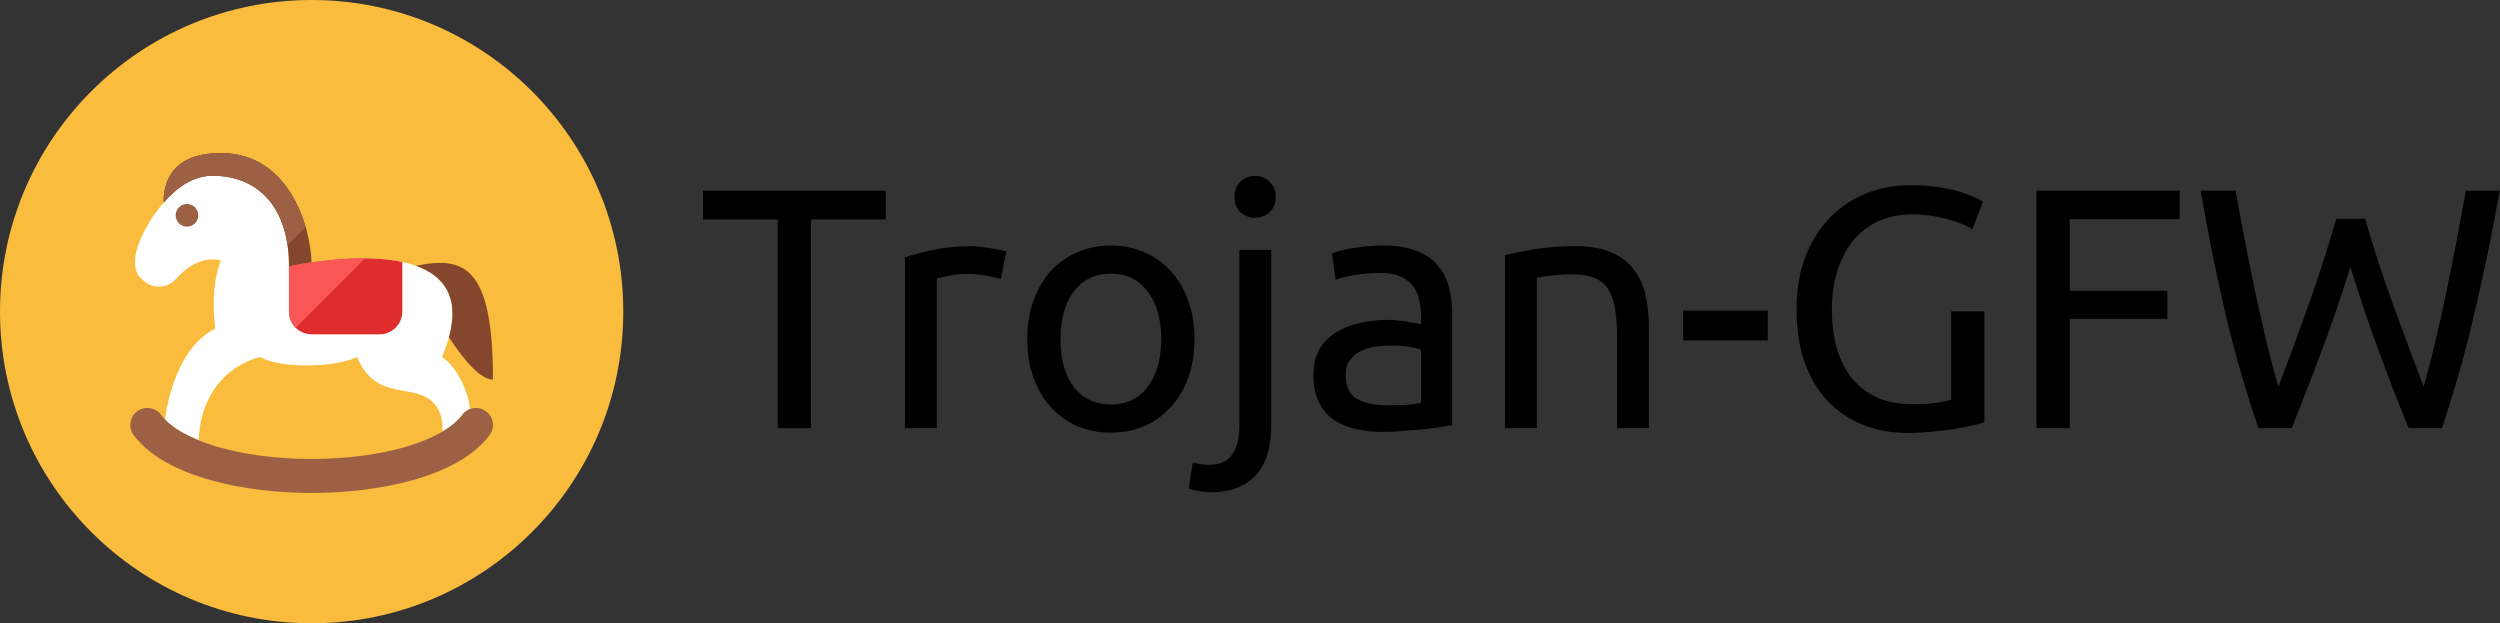 <?xml version="1.0" encoding="UTF-8" standalone="no"?>
<svg
   xmlns:dc="http://purl.org/dc/elements/1.1/"
   xmlns:cc="http://creativecommons.org/ns#"
   xmlns:rdf="http://www.w3.org/1999/02/22-rdf-syntax-ns#"
   xmlns:svg="http://www.w3.org/2000/svg"
   xmlns="http://www.w3.org/2000/svg"
   version="1.0"
   x="0px"
   y="0px"
   width="441.212"
   height="110"
   viewBox="0 0 441.212 110"
   xml:space="preserve"
   id="svg133"><rect x="0" y="0" width="441.212" height="110" fill="#333333" stroke="none"/><defs
   id="defs137" />
<g
   id="Artboard"
   transform="translate(446.253,-170.798)">
</g>
<g
   id="Multicolor">
	<circle
   style="fill:#fabc3d"
   cx="55"
   cy="55"
   r="55"
   id="circle94" />
	<g
   id="g130">
		<g
   id="g98">
			<path
   style="fill:#ffffff"
   d="m 25.44,49.62 c 1.65,1.43 4.14,1.26 5.59,-0.37 C 35.27,44.51 39,46 39,46 c 0,0 -2,4 -1,12 -6.675,3.337 -8.475,12.934 -8.889,16.024 1.359,1.4 3.388,2.641 5.923,3.673 C 35.691,64.875 46,63 46,63 c 3,2 13,2 17,0 3,7 8.31,5.16 12,7 2.978,1.489 3.184,4.639 3.095,6.152 1.499,-0.892 2.699,-1.879 3.504,-2.952 0.358,-0.477 0.833,-0.812 1.353,-1.005 C 82.649,69.172 80.746,64.831 78,63 82.64,52.17 77.98,47.73 71,46.23 65.99,45.16 59.8,45.61 54.99,46.31 53.5,46.53 52.14,46.77 51,47 51,36.24 45.263,31.01 37.51,31.01 c -3.51,0 -6.414,2.198 -8.62,4.74 -2.51,2.88 -4.36,6.45 -4.87,8.83 -0.35,1.69 -0.34,3.42 0.92,4.59 0.15,0.15 0.32,0.3 0.5,0.45 z"
   id="path96" />
		</g>
		<g
   id="g102">
			<path
   style="fill:#84462d"
   d="M 54.99,46.31 C 53.5,46.53 52.14,46.77 51,47 51,36.24 45.263,31.01 37.51,31.01 34,31.01 31.099,33.205 28.89,35.75 28.8,33.06 29.66,27 39,27 50.61,27 54.73,39.18 54.99,46.31 Z"
   id="path100" />
		</g>
		<g
   id="g106">
			<path
   style="fill:#84462d"
   d="m 73.417,46.912 c 4.824,1.728 7.791,5.421 5.814,12.602 C 81.861,63.556 84.813,67 87,67 87,47.313 82.153,45.07 73.417,46.912 Z"
   id="path104" />
		</g>
		<g
   id="g110">
			<path
   style="fill:#df2c2c"
   d="M 71,46.23 V 55 c 0,2.209 -1.791,4 -4,4 H 55 c -2.209,0 -4,-1.791 -4,-4 v -8 c 4.84,-0.97 13.44,-2.17 20,-0.77 z"
   id="path108" />
		</g>
		<g
   id="g114">
			<circle
   style="fill:#9c6144"
   cx="33"
   cy="38"
   r="2"
   id="circle112" />
		</g>
		<g
   id="g120">
			<g
   id="g118">
				<path
   style="fill:#9c6144"
   d="M 55,87 C 43.519,87 29.24,84.32 23.6,76.8 c -0.994,-1.325 -0.725,-3.206 0.601,-4.2 1.324,-0.994 3.205,-0.726 4.2,0.6 3.498,4.665 14.187,7.8 26.599,7.8 12.412,0 23.101,-3.135 26.6,-7.8 0.995,-1.326 2.877,-1.594 4.2,-0.6 1.325,0.994 1.595,2.875 0.601,4.2 C 80.759,84.32 66.481,87 55,87 Z"
   id="path116" />
			</g>
		</g>
		<g
   id="g124">
			<path
   style="fill:#9c6144"
   d="m 39,27 c -9.34,0 -10.2,6.06 -10.11,8.75 2.209,-2.545 5.11,-4.74 8.62,-4.74 6.796,0 12.041,4.02 13.233,12.258 l 3.205,-3.205 C 52.095,33.695 47.608,27 39,27 Z"
   id="path122" />
		</g>
		<g
   id="g128">
			<path
   style="fill:#fa5655"
   d="m 51,47 v 8 c 0,1.107 0.451,2.109 1.178,2.833 L 64.419,45.592 C 59.425,45.559 54.325,46.333 51,47 Z"
   id="path126" />
		</g>
	</g>
</g>
<g
   id="flowRoot149"
   style="font-style:normal;font-weight:normal;font-size:40px;line-height:1.25;font-family:sans-serif;letter-spacing:0px;word-spacing:0px;fill:#000000;fill-opacity:1;stroke:none"
   transform="matrix(1.512,0,0,1.512,231.775,-151.588)"
   aria-label="Trojan-GFW"><path
     id="path32"
     style="font-style:normal;font-variant:normal;font-weight:normal;font-stretch:normal;font-family:Ubuntu;-inkscape-font-specification:Ubuntu"
     d="m -49.907,122.513 v 3.36 h -8.72 v 24.36 h -3.88 v -24.36 h -8.72 v -3.36 z" /><path
     id="path34"
     style="font-style:normal;font-variant:normal;font-weight:normal;font-stretch:normal;font-family:Ubuntu;-inkscape-font-specification:Ubuntu"
     d="m -39.987,128.993 q 0.48,0 1.08,0.08 0.64,0.04 1.24,0.16 0.6,0.08 1.08,0.2 0.52,0.08 0.76,0.16 l -0.64,3.24 q -0.44,-0.16 -1.48,-0.36 -1,-0.24 -2.6,-0.24 -1.04,0 -2.08,0.24 -1,0.2 -1.32,0.28 v 17.48 h -3.72 v -19.92 q 1.32,-0.48 3.28,-0.88 1.96,-0.44 4.4,-0.44 z" /><path
     id="path36"
     style="font-style:normal;font-variant:normal;font-weight:normal;font-stretch:normal;font-family:Ubuntu;-inkscape-font-specification:Ubuntu"
     d="m -13.867,139.833 q 0,2.48 -0.72,4.48 -0.72,2 -2.04,3.44 -1.28,1.44 -3.08,2.24 -1.8,0.76 -3.92,0.76 -2.12,0 -3.92,-0.76 -1.8,-0.8 -3.12,-2.24 -1.28,-1.44 -2,-3.44 -0.72,-2 -0.72,-4.48 0,-2.44 0.72,-4.44 0.72,-2.04 2,-3.48 1.32,-1.44 3.12,-2.2 1.8,-0.8 3.92,-0.8 2.12,0 3.92,0.8 1.8,0.76 3.08,2.2 1.32,1.44 2.04,3.48 0.72,2 0.72,4.44 z m -3.88,0 q 0,-3.52 -1.6,-5.56 -1.56,-2.08 -4.28,-2.08 -2.72,0 -4.32,2.08 -1.56,2.04 -1.56,5.56 0,3.52 1.56,5.6 1.6,2.04 4.32,2.04 2.72,0 4.28,-2.04 1.6,-2.08 1.6,-5.6 z" /><path
     id="path38"
     style="font-style:normal;font-variant:normal;font-weight:normal;font-stretch:normal;font-family:Ubuntu;-inkscape-font-specification:Ubuntu"
     d="m -12.027,157.713 q -0.48,0 -1.24,-0.12 -0.76,-0.12 -1.28,-0.32 l 0.48,-3.04 q 0.4,0.12 0.92,0.2 0.52,0.08 0.96,0.08 1.92,0 2.72,-1.2 0.84,-1.16 0.84,-3.44 v -20.44 h 3.72 v 20.4 q 0,4 -1.84,5.92 -1.8,1.96 -5.28,1.96 z m 5.24,-32.04 q -1,0 -1.72,-0.64 -0.68,-0.68 -0.68,-1.8 0,-1.12 0.68,-1.76 0.72,-0.68 1.72,-0.68 1,0 1.68,0.68 0.72,0.64 0.72,1.76 0,1.12 -0.72,1.8 -0.68,0.64 -1.68,0.64 z" /><path
     id="path40"
     style="font-style:normal;font-variant:normal;font-weight:normal;font-stretch:normal;font-family:Ubuntu;-inkscape-font-specification:Ubuntu"
     d="m 8.533,147.553 q 1.32,0 2.32,-0.04 1.04,-0.08 1.72,-0.24 v -6.2 q -0.4,-0.2 -1.32,-0.32 -0.88,-0.16 -2.16,-0.16 -0.84,0 -1.8,0.12 -0.92,0.12 -1.72,0.52 -0.76,0.36 -1.28,1.04 -0.52,0.64 -0.52,1.72 0,2 1.28,2.8 1.28,0.76 3.48,0.76 z m -0.32,-18.64 q 2.24,0 3.76,0.6 1.56,0.56 2.48,1.64 0.96,1.04 1.36,2.52 0.4,1.44 0.4,3.2 v 13 q -0.48,0.08 -1.36,0.24 -0.84,0.12 -1.92,0.24 -1.08,0.12 -2.36,0.2 -1.24,0.12 -2.48,0.12 -1.76,0 -3.24,-0.36 -1.48,-0.36 -2.56,-1.12 -1.08,-0.8 -1.68,-2.08 -0.6,-1.28 -0.6,-3.08 0,-1.72 0.68,-2.96 0.72,-1.24 1.92,-2 1.2,-0.76 2.8,-1.12 1.6,-0.36 3.36,-0.36 0.56,0 1.16,0.08 0.6,0.04 1.12,0.16 0.56,0.08 0.96,0.16 0.4,0.08 0.56,0.12 v -1.04 q 0,-0.92 -0.2,-1.8 -0.2,-0.92 -0.72,-1.6 -0.52,-0.72 -1.44,-1.12 -0.88,-0.44 -2.32,-0.44 -1.84,0 -3.24,0.28 -1.36,0.24 -2.04,0.52 l -0.44,-3.08 q 0.72,-0.32 2.4,-0.6 1.68,-0.32 3.64,-0.32 z" /><path
     id="path42"
     style="font-style:normal;font-variant:normal;font-weight:normal;font-stretch:normal;font-family:Ubuntu;-inkscape-font-specification:Ubuntu"
     d="m 22.373,130.033 q 1.28,-0.32 3.4,-0.68 2.12,-0.36 4.88,-0.36 2.48,0 4.12,0.72 1.64,0.68 2.6,1.96 1,1.24 1.4,3 0.4,1.76 0.4,3.88 v 11.68 h -3.72 v -10.88 q 0,-1.92 -0.28,-3.28 -0.24,-1.36 -0.84,-2.2 -0.6,-0.84 -1.6,-1.2 -1,-0.4 -2.48,-0.4 -0.6,0 -1.24,0.04 -0.64,0.04 -1.24,0.12 -0.56,0.04 -1.04,0.12 -0.44,0.08 -0.64,0.12 v 17.56 h -3.72 z" /><path
     id="path44"
     style="font-style:normal;font-variant:normal;font-weight:normal;font-stretch:normal;font-family:Ubuntu;-inkscape-font-specification:Ubuntu"
     d="m 43.173,136.513 h 9.88 v 3.48 h -9.88 z" /><path
     id="path46"
     style="font-style:normal;font-variant:normal;font-weight:normal;font-stretch:normal;font-family:Ubuntu;-inkscape-font-specification:Ubuntu"
     d="m 74.453,136.593 h 3.88 v 12.96 q -0.48,0.16 -1.4,0.36 -0.88,0.2 -2.08,0.4 -1.16,0.2 -2.56,0.32 -1.4,0.16 -2.84,0.16 -2.92,0 -5.32,-0.96 -2.4,-0.96 -4.12,-2.8 -1.72,-1.84 -2.68,-4.52 -0.92,-2.68 -0.92,-6.16 0,-3.48 1.04,-6.16 1.08,-2.72 2.88,-4.56 1.8,-1.84 4.2,-2.8 2.44,-0.96 5.2,-0.96 1.88,0 3.32,0.24 1.48,0.24 2.52,0.56 1.04,0.32 1.68,0.64 0.68,0.32 0.92,0.48 l -1.24,3.24 q -1.16,-0.76 -3.08,-1.24 -1.92,-0.52 -3.92,-0.52 -2.12,0 -3.88,0.76 -1.72,0.76 -2.96,2.2 -1.2,1.44 -1.88,3.52 -0.68,2.04 -0.68,4.6 0,2.48 0.56,4.52 0.6,2.04 1.76,3.52 1.2,1.44 2.92,2.24 1.76,0.8 4.12,0.8 1.68,0 2.84,-0.16 1.2,-0.2 1.72,-0.36 z" /><path
     id="path48"
     style="font-style:normal;font-variant:normal;font-weight:normal;font-stretch:normal;font-family:Ubuntu;-inkscape-font-specification:Ubuntu"
     d="m 84.412,150.233 v -27.72 h 16.72 v 3.32 H 88.292 v 8.36 h 11.4 v 3.28 h -11.4 v 12.76 z" /><path
     id="path50"
     style="font-style:normal;font-variant:normal;font-weight:normal;font-stretch:normal;font-family:Ubuntu;-inkscape-font-specification:Ubuntu"
     d="m 121.052,131.433 q -1.68,5.36 -3.4,9.92 -1.72,4.56 -3.44,8.88 h -3.88 q -2.12,-6.12 -3.76,-12.92 -1.6,-6.8 -3,-14.8 h 4.08 q 0.56,3.12 1.16,6.24 0.6,3.12 1.24,6.08 0.64,2.92 1.28,5.6 0.64,2.68 1.32,4.96 1.6,-4.2 3.4,-9.2 1.8,-5.04 3.36,-10.4 h 3.36 q 1.56,5.36 3.4,10.4 1.84,5 3.44,9.2 0.64,-2.24 1.28,-4.92 0.64,-2.68 1.24,-5.6 0.64,-2.96 1.24,-6.08 0.6,-3.16 1.16,-6.28 h 3.96 q -1.44,8 -3.08,14.8 -1.6,6.8 -3.68,12.92 h -3.88 q -1.76,-4.32 -3.44,-8.88 -1.68,-4.56 -3.36,-9.92 z" /></g></svg>